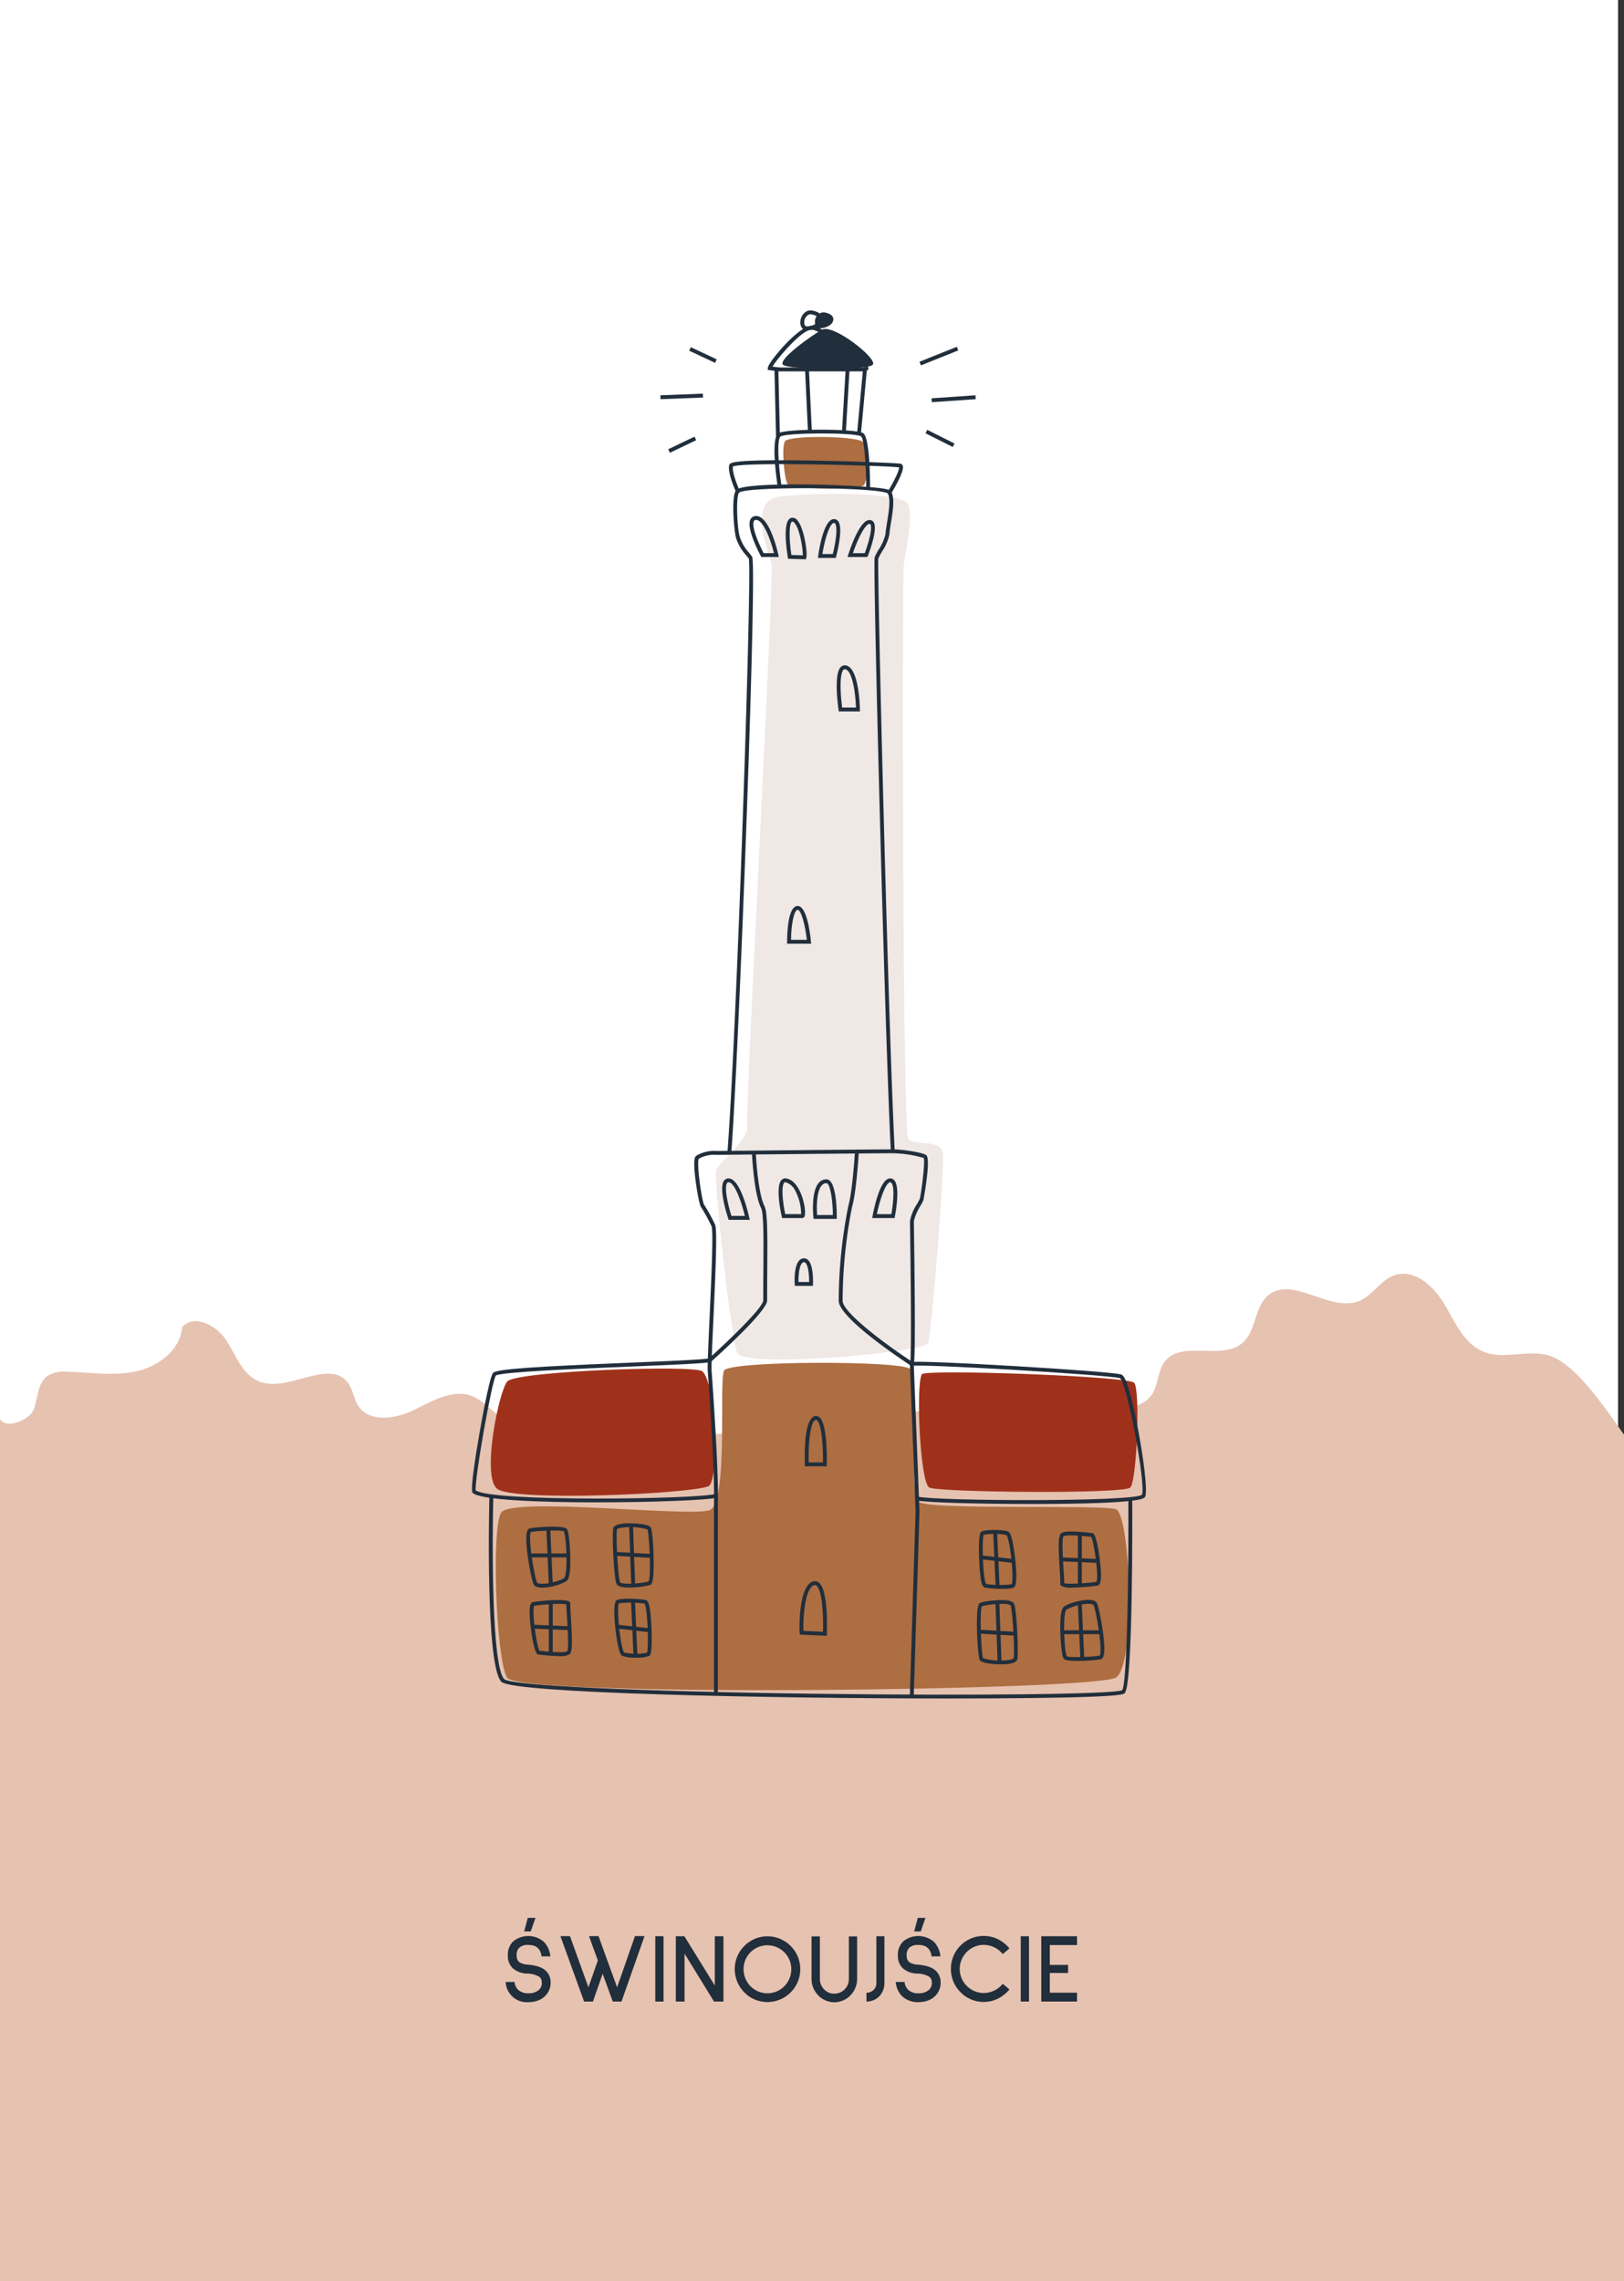 <svg xmlns="http://www.w3.org/2000/svg" width="353.298" height="496.056" viewBox="0 0 353.298 496.056">
  <rect x="0" y="0" width="353.298" height="496.056" fill="#333333" stroke="none"/>
  <g id="_1" data-name="1" transform="translate(12459 -13343)">
    <rect id="Rectangle_275" data-name="Rectangle 275" width="352" height="496" transform="translate(-12459 13343)" fill="#fff"/>
    <g id="Group_433" data-name="Group 433" transform="translate(-13075.168 13005.436)">
      <path id="Path_2184" data-name="Path 2184" d="M969.466,616.542c-3.486-4.832-10.263-15.325-16.244-17.18-4.583-1.422-9.8.938-14.256-.836-4.242-1.687-6.237-6.394-8.555-10.327s-6.6-7.834-10.906-6.324c-2.97,1.04-4.657,4.318-7.553,5.552-6.36,2.71-14.573-5.593-19.891-1.174-3.028,2.518-2.581,7.644-5.516,10.271-4.484,4.013-13.233-.643-16.948,4.092-1.664,2.12-1.4,5.28-3.01,7.444-1.9,2.553-5.571,2.779-8.752,2.769-22-.063-44.11-.242-65.867,3.03-10.139,1.524-20.491,3.795-30.531,1.715-6.661-1.379-13.14-4.659-19.9-3.905-5.357.6-10.963,3.665-15.8,1.283-2.5-1.23-4.223-3.742-6.807-4.774-4.146-1.658-8.611.991-12.62,2.957s-9.733,2.884-12.188-.844c-1.01-1.535-1.162-3.533-2.259-5.007-4.05-5.446-13,2.2-19.31-.3-3.619-1.436-5.038-5.668-7.142-8.944s-7.07-5.82-9.614-2.871c-.389,4.957-5.193,8.565-10.054,9.612s-9.9.218-14.872.084a7.083,7.083,0,0,0-4.355.893c-2.154,1.538-2.089,4.682-2.952,7.182s-6.294,4.542-7.4,2.135v187.54h353.3Z" transform="translate(0 33.006)" fill="#e6c2b0"/>
      <g id="Group_432" data-name="Group 432" transform="translate(726.184 754.623)">
        <path id="Path_2185" data-name="Path 2185" d="M716.2,706.557a2.344,2.344,0,0,0-.951-.844,3.39,3.39,0,0,0-1.442-.267,2.707,2.707,0,0,0-2.031.62,2.174,2.174,0,0,0-.554,1.6,2.336,2.336,0,0,0,.171.972,1.458,1.458,0,0,0,.513.609,3.57,3.57,0,0,0,1.688.47,11.822,11.822,0,0,1,2.019.331,5.428,5.428,0,0,1,1.442.609,3.374,3.374,0,0,1,1.56,3.077,3.769,3.769,0,0,1-.321,1.538,4.156,4.156,0,0,1-2.512,2.286,5.912,5.912,0,0,1-1.934.32,4.6,4.6,0,0,1-5-4.36l.043-.02h1.88a2.788,2.788,0,0,0,.769,1.688,3.178,3.178,0,0,0,2.243.769,3.374,3.374,0,0,0,2.137-.62,1.945,1.945,0,0,0,.791-1.6,2.365,2.365,0,0,0-.117-.78,1.336,1.336,0,0,0-.438-.588,5.411,5.411,0,0,0-2.714-.705,4.9,4.9,0,0,1-3.077-1.175,3.724,3.724,0,0,1-1.047-2.82,4.013,4.013,0,0,1,1.132-2.97,5.18,5.18,0,0,1,6.794.15,5.362,5.362,0,0,1,1.325,3.077h-1.923A3.329,3.329,0,0,0,716.2,706.557Zm-1.9-4.06h-1.432l.791-2.948h1.668Z" transform="translate(-708.852 -699.549)" fill="#212e3b"/>
        <path id="Path_2186" data-name="Path 2186" d="M732.168,717.127h-1.9l-2.2-6.047-2.115,6.047h-1.923l-5.149-14.23h2.073l4.017,11.132,2.051-5.833-1.923-5.3h2.073l1.88,5.213,2.158,5.918,3.889-11.132h2.073Z" transform="translate(-706.977 -698.923)" fill="#212e3b"/>
        <path id="Path_2187" data-name="Path 2187" d="M736.267,717.123V702.915h1.794v14.208Z" transform="translate(-703.725 -698.92)" fill="#212e3b"/>
        <path id="Path_2188" data-name="Path 2188" d="M748.338,717.123l-6.41-10.427v10.427h-1.9V702.915h1.859l6.623,10.726V702.915h1.88v14.208Z" transform="translate(-703.022 -698.92)" fill="#212e3b"/>
        <path id="Path_2189" data-name="Path 2189" d="M755.2,716.682a6.864,6.864,0,0,1-2.275-1.549,7.113,7.113,0,0,1-1.538-2.3,7.172,7.172,0,0,1-.012-5.512,7.244,7.244,0,0,1,3.826-3.835,6.87,6.87,0,0,1,2.744-.556,6.952,6.952,0,0,1,2.756.556,7.169,7.169,0,0,1,3.825,3.825,6.934,6.934,0,0,1,.556,2.755,7.014,7.014,0,0,1-.556,2.768,7.153,7.153,0,0,1-3.825,3.835,7.15,7.15,0,0,1-5.5.011Zm.748-11.411a5.18,5.18,0,0,0-3.2,4.8,5.245,5.245,0,0,0,.406,2.042,5.173,5.173,0,0,0,9.572,0,5.245,5.245,0,0,0,.406-2.042,5.2,5.2,0,0,0-7.189-4.8Z" transform="translate(-701.003 -698.916)" fill="#212e3b"/>
        <path id="Path_2190" data-name="Path 2190" d="M767.949,716.871a4.943,4.943,0,0,1-1.592-1.1,5.212,5.212,0,0,1-1.069-1.624,4.951,4.951,0,0,1-.383-1.923v-9.273h1.816v9.273a3.2,3.2,0,0,0,.235,1.218,3.076,3.076,0,0,0,.684,1.024,2.961,2.961,0,0,0,1,.694,3.139,3.139,0,0,0,2.435,0,3.2,3.2,0,0,0,1.027-.694,3.078,3.078,0,0,0,.684-1.024,3.2,3.2,0,0,0,.235-1.218v-9.273h1.795v9.273a4.954,4.954,0,0,1-.385,1.923,5.19,5.19,0,0,1-1.068,1.624,4.95,4.95,0,0,1-1.593,1.1,4.821,4.821,0,0,1-3.823,0Z" transform="translate(-698.37 -698.913)" fill="#212e3b"/>
        <path id="Path_2191" data-name="Path 2191" d="M774.967,715.2a2.118,2.118,0,0,0,1.549-.6,2.011,2.011,0,0,0,.609-1.5V702.915h1.752v10.192a4.188,4.188,0,0,1-.288,1.56,4.1,4.1,0,0,1-.8,1.282,3.806,3.806,0,0,1-1.261.865,3.935,3.935,0,0,1-1.56.31Z" transform="translate(-696.488 -698.92)" fill="#212e3b"/>
        <path id="Path_2192" data-name="Path 2192" d="M787.681,706.557a2.334,2.334,0,0,0-.95-.844,3.394,3.394,0,0,0-1.442-.267,2.7,2.7,0,0,0-2.031.62,2.169,2.169,0,0,0-.556,1.6,2.335,2.335,0,0,0,.172.972,1.455,1.455,0,0,0,.512.609,3.575,3.575,0,0,0,1.688.47,11.8,11.8,0,0,1,2.019.331,5.426,5.426,0,0,1,1.442.609,3.375,3.375,0,0,1,1.561,3.077,3.75,3.75,0,0,1-.322,1.538,4.158,4.158,0,0,1-2.51,2.286,5.923,5.923,0,0,1-1.934.32,5.021,5.021,0,0,1-3.611-1.282,5.072,5.072,0,0,1-1.389-3.078l.043-.02h1.88a2.8,2.8,0,0,0,.77,1.688,3.173,3.173,0,0,0,2.242.769,3.371,3.371,0,0,0,2.137-.62,1.945,1.945,0,0,0,.791-1.6,2.335,2.335,0,0,0-.117-.78,1.319,1.319,0,0,0-.438-.588,5.411,5.411,0,0,0-2.714-.705,4.9,4.9,0,0,1-3.077-1.175,3.724,3.724,0,0,1-1.047-2.82,4.014,4.014,0,0,1,1.134-2.97,5.178,5.178,0,0,1,6.793.15,5.347,5.347,0,0,1,1.325,3.077H788.13A3.293,3.293,0,0,0,787.681,706.557Zm-1.9-4.06h-1.432l.791-2.948H786.8Z" transform="translate(-695.485 -699.549)" fill="#212e3b"/>
        <path id="Path_2193" data-name="Path 2193" d="M794.827,716.662a6.981,6.981,0,0,1-2.286-1.559A7.165,7.165,0,0,1,791,712.818a6.994,6.994,0,0,1-.557-2.778,7.162,7.162,0,0,1,4.381-6.624,7.093,7.093,0,0,1,5.79.128,7.691,7.691,0,0,1,2.564,2.03l-1.454,1.239a5.335,5.335,0,0,0-4.144-2.008,5.04,5.04,0,0,0-2,.406,5.314,5.314,0,0,0-2.81,2.81,5.223,5.223,0,0,0,0,4.038,5.314,5.314,0,0,0,2.81,2.81,5.041,5.041,0,0,0,2,.406,5.335,5.335,0,0,0,4.144-2.008l1.454,1.239a7.93,7.93,0,0,1-2.575,2.03,7.062,7.062,0,0,1-5.779.127Z" transform="translate(-693.594 -698.93)" fill="#212e3b"/>
        <path id="Path_2194" data-name="Path 2194" d="M803.245,717.123V702.915h1.795v14.208Z" transform="translate(-691.2 -698.92)" fill="#212e3b"/>
        <path id="Path_2195" data-name="Path 2195" d="M807.007,717.123V702.915h7.777v1.923h-5.92v4.316h3.975v1.752h-3.975V715.2h5.92v1.923Z" transform="translate(-690.497 -698.92)" fill="#212e3b"/>
      </g>
      <g id="swinoujscie_kolor" data-name="swinoujscie kolor" transform="translate(722.938 405.467)">
        <path id="Path_2196" data-name="Path 2196" d="M760.094,429.186c.983-1.346,14.618-1.161,16.76,0s1.281,8.034.462,9.463-15.636.8-16.53,0S759.312,430.257,760.094,429.186Z" transform="translate(-696.092 -401.129)" fill="#ad6e42"/>
        <path id="Path_2197" data-name="Path 2197" d="M709.758,601.666c2.318-2.222,40.751-3.6,42.4-2.141,2.977,2.619,3.62,24.1,1.294,24.995-4.4,1.7-42.523,3.371-45.971.535S707.995,603.356,709.758,601.666Z" transform="translate(-706.117 -369.211)" fill="#9f311b"/>
        <path id="Path_2198" data-name="Path 2198" d="M785.218,600.018c.673-1.142,44.857.4,46.2,1.874s.579,21.291-.849,22.763-41.732,1.072-43.74,0S783.879,602.287,785.218,600.018Z" transform="translate(-691.442 -369.08)" fill="#9f311b"/>
        <path id="Path_2199" data-name="Path 2199" d="M708.221,630.431c2.393-3.492,41.257,1.071,45.355-.535s1.957-28.209,3.118-30.352,37.689-2.182,40.349-.421-.576,27.233,2.052,29.019,39.726.5,42.85,1.575,4.463,33.744,0,36.6-130.054,4.353-132.474,0S706.072,633.569,708.221,630.431Z" transform="translate(-705.946 -369.409)" fill="#ad6e42"/>
        <path id="Path_2200" data-name="Path 2200" d="M767.448,405.412c.929.145,2.071.548,2.071,1.487s-.849,1.559-2.071,1.88-1.921.078-1.921-1.253A2.011,2.011,0,0,1,767.448,405.412Z" transform="translate(-695.007 -405.401)" fill="#212e3b"/>
        <path id="Path_2201" data-name="Path 2201" d="M768.219,408.606c2.421-1.267,11.85,6.13,11.047,7.561s-18,1.148-19.51.134S766.232,409.646,768.219,408.606Z" transform="translate(-696.122 -404.828)" fill="#212e3b"/>
        <path id="Path_2202" data-name="Path 2202" d="M760.536,439.392c3.029-.785,27.617-1.607,28.7,1.63s-.686,10.2-1.02,13.413-.285,122.923,1.02,124.53,7.06-.114,7.5,3.022-2.467,39.558-3.226,41.434-40.1,5.533-41.5,2.051-5.218-38.128-4.555-39.812,7.27-6.695,6.754-9.641,5.9-119.708,5.283-122.119S754.424,440.975,760.536,439.392Z" transform="translate(-698.402 -399.177)" fill="#efe8e5"/>
      </g>
      <g id="swinoujscie" transform="translate(718.845 405.045)">
        <path id="Path_2203" data-name="Path 2203" d="M748.541,676.934H747.7V635.345c.186-7.4-1.35-28.248-1.365-28.458-.053-1.5.158-6.087.4-11.4.348-7.585.874-19.049.434-20.012a39.248,39.248,0,0,0-2.347-4.259c-.448-.684-1.779-8.51-1.32-10.45a.954.954,0,0,1,.4-.653,7.568,7.568,0,0,1,4.39-1h.032c.329,0,33.365-.348,38.273-.353h.009c2.186,0,6.461.672,7.268,1.255,1.071.773-.589,9.713-.62,9.794a11.763,11.763,0,0,1-.616,1.2,11.366,11.366,0,0,0-1.453,3.332c0,.174.011.959.027,2.172.342,24.8.151,28.648-.108,29.115l-.738-.408.369.2-.386-.171c.265-.818.271-10.484.019-28.728-.018-1.22-.027-2.008-.027-2.184a10.244,10.244,0,0,1,1.559-3.74c.254-.459.494-.894.563-1.081.246-.665,1.251-8.092.853-8.882a25.234,25.234,0,0,0-6.709-1.029H786.6c-4.9,0-37.937.349-38.269.353H748.3a6.786,6.786,0,0,0-3.885.833c-.594.818.652,9.109,1.118,9.971a39.739,39.739,0,0,1,2.4,4.352c.494,1.039.165,9.115-.354,20.412-.242,5.294-.452,9.869-.4,11.314.014.195,1.554,21.09,1.366,28.515Z" transform="translate(-695.051 -376.299)" fill="#212e3b"/>
        <path id="Path_2204" data-name="Path 2204" d="M750.324,582.346l-.842-.065c2.059-26.746,5.39-126.653,4.655-129.206-.179-.22-.411-.51-.642-.8a10,10,0,0,1-2.159-3.8c-.416-1.574-1.119-9.248.126-10.368,2.09-1.879,26.635-1.132,31.957-.25,1.233.2,1.555.389,1.7.641.813,1.452.353,4.286-.053,6.786-.158.971-.306,1.889-.35,2.569a10.6,10.6,0,0,1-1.6,3.692,13.305,13.305,0,0,0-.8,1.51c-.292,2.133,2.14,100.965,3.568,128.893l-.843.043c-1.318-25.773-3.953-128.049-3.517-129.228a13.183,13.183,0,0,1,.858-1.639,10.519,10.519,0,0,0,1.485-3.322c.046-.723.2-1.659.36-2.652.364-2.247.819-5.044.15-6.239-1.992-1.385-30.764-1.6-32.351-.174-.684.615-.488,7.2.126,9.524a9.2,9.2,0,0,0,2,3.492c.239.3.476.6.706.908C756.011,454.214,751.993,560.681,750.324,582.346Z" transform="translate(-693.915 -399.081)" fill="#212e3b"/>
        <path id="Path_2205" data-name="Path 2205" d="M778.913,439.78h-.844c0-5.1-.432-10.91-1.126-11.412-1.188-.857-16.072-.84-17.5.019-.815.491-.531,5.983.2,10.79l-.834.126c-.376-2.475-1.474-10.632.2-11.639s17.018-1,18.429.019C778.806,428.673,778.913,437.192,778.913,439.78Z" transform="translate(-692.303 -400.956)" fill="#212e3b"/>
        <path id="Path_2206" data-name="Path 2206" d="M746.57,604.829l-.563-.63c4.614-4.12,11.932-11.213,11.927-12.706-.007-2.246.009-4.528.026-6.715.047-6.28.091-12.212-.493-13.353-1.586-3.1-1.982-11.631-2-11.994l.844-.037c0,.085.4,8.708,1.906,11.646.646,1.262.643,6.044.586,13.743-.017,2.184-.033,4.463-.027,6.707C758.785,593.8,748.61,603.007,746.57,604.829Z" transform="translate(-694.565 -376.18)" fill="#212e3b"/>
        <path id="Path_2207" data-name="Path 2207" d="M785.555,605.659c-1.6-1.048-15.671-10.342-15.67-14.08a107.5,107.5,0,0,1,2.1-20.7c.887-2.973,1.41-11.406,1.415-11.49l.843.051c-.021.35-.534,8.614-1.449,11.68a106.477,106.477,0,0,0-2.059,20.458c0,2.486,9.142,9.36,15.287,13.373Z" transform="translate(-690.1 -376.182)" fill="#212e3b"/>
        <path id="Path_2208" data-name="Path 2208" d="M765.65,522.381h-5.225v-.421c0-1.784.159-7.616,2.209-7.788,2.072-.154,2.8,5.886,2.972,7.749Zm-4.378-.844h3.447c-.348-3.226-1.264-6.607-2.014-6.524C761.883,515.082,761.319,518.364,761.273,521.537Z" transform="translate(-691.869 -384.638)" fill="#212e3b"/>
        <path id="Path_2209" data-name="Path 2209" d="M765.781,584.711h-3.93l-.024-.4c-.055-.9-.218-5.4,1.906-5.583a1.27,1.27,0,0,1,1.008.368c1.187,1.137,1.074,4.793,1.057,5.206Zm-3.129-.844h2.312c.013-1.441-.182-3.557-.807-4.157a.415.415,0,0,0-.353-.136C762.909,579.648,762.6,582.048,762.652,583.867Z" transform="translate(-691.611 -372.565)" fill="#212e3b"/>
        <path id="Path_2210" data-name="Path 2210" d="M768.439,618.543h-4.734l-.015-.4c-.065-1.7-.263-10.186,2.271-10.518a1.158,1.158,0,0,1,.947.312c1.715,1.547,1.564,9.319,1.542,10.2Zm-3.919-.843h3.095c.05-3.213-.241-8.212-1.273-9.14a.314.314,0,0,0-.272-.1C764.933,608.606,764.392,613.292,764.52,617.7Z" transform="translate(-691.264 -367.164)" fill="#212e3b"/>
        <path id="Path_2211" data-name="Path 2211" d="M774.571,480.108h-4.595l-.053-.36c-.118-.791-1.1-7.769.495-9.311a1.212,1.212,0,0,1,1.107-.329c2.8.518,3.022,8.645,3.039,9.571Zm-3.865-.843h3c-.108-3.242-.8-8.043-2.336-8.327a.378.378,0,0,0-.368.108C770.075,471.943,770.315,476.412,770.706,479.266Z" transform="translate(-690.169 -392.882)" fill="#212e3b"/>
        <path id="Path_2212" data-name="Path 2212" d="M759.91,451.647h-3.8l-.12-.221c-.334-.617-3.232-6.083-2.246-7.98a1.3,1.3,0,0,1,1.054-.706c2.985-.338,4.8,7.5,5,8.395Zm-3.3-.844h2.242c-.755-3.089-2.408-7.381-3.96-7.225a.465.465,0,0,0-.4.258C753.921,444.93,755.444,448.593,756.61,450.8Z" transform="translate(-693.157 -397.997)" fill="#212e3b"/>
        <path id="Path_2213" data-name="Path 2213" d="M764.543,452.086l-3.863-.117-.055-.344c-.393-2.457-1.1-8.207.806-8.557a1.35,1.35,0,0,1,1.3.567c1.459,1.7,2.242,7.206,1.912,8.158Zm-3.137-.94,2.48.076c.047-1.29-.624-5.675-1.795-7.037-.189-.22-.358-.315-.506-.288C760.913,444.02,760.837,447.368,761.405,451.146Z" transform="translate(-691.917 -397.938)" fill="#212e3b"/>
        <path id="Path_2214" data-name="Path 2214" d="M769.956,451.737h-3.883l.068-.48c.267-1.912,1.345-8.135,3.524-7.959a1.12,1.12,0,0,1,.846.495c1.105,1.561-.307,7.014-.472,7.631Zm-2.908-.844h2.258c.56-2.215,1.148-5.72.516-6.612a.278.278,0,0,0-.223-.142C768.714,444.065,767.581,447.488,767.048,450.893Z" transform="translate(-690.813 -397.892)" fill="#212e3b"/>
        <path id="Path_2215" data-name="Path 2215" d="M775.83,451.512H771.5l.177-.551c.57-1.777,2.566-7.5,4.619-7.5.031,0,.06,0,.09,0a1.014,1.014,0,0,1,.8.491c.919,1.465-.885,6.327-1.257,7.287Zm-3.163-.844h2.583c.832-2.227,1.716-5.483,1.227-6.264a.175.175,0,0,0-.157-.1C775.411,444.209,773.761,447.451,772.666,450.668Z" transform="translate(-689.797 -397.861)" fill="#212e3b"/>
        <path id="Path_2216" data-name="Path 2216" d="M754.52,573.084h-4.587l-.095-.289c-.218-.655-2.094-6.45-.948-8.161a1.2,1.2,0,0,1,.939-.549l.089,0c2.465,0,4.168,7.057,4.487,8.487Zm-3.974-.844h2.915c-.785-3.247-2.293-7.407-3.574-7.312a.358.358,0,0,0-.3.177C748.929,566.094,749.792,569.883,750.546,572.24Z" transform="translate(-694.095 -375.304)" fill="#212e3b"/>
        <path id="Path_2217" data-name="Path 2217" d="M764,572.7a.6.6,0,0,1-.065,0l-4.31,0-.074-.33c-.242-1.085-1.383-6.565-.052-7.936a1.151,1.151,0,0,1,1.1-.326c1.964.379,3.007,2.794,3.454,4.2.44,1.388.851,3.693.331,4.233A.526.526,0,0,1,764,572.7Zm-3.7-.852,3.467,0a10.891,10.891,0,0,0-1.179-4.893,3.582,3.582,0,0,0-2.157-2.031.316.316,0,0,0-.331.086C759.392,565.749,759.778,569.339,760.3,571.849Z" transform="translate(-692.16 -375.306)" fill="#212e3b"/>
        <path id="Path_2218" data-name="Path 2218" d="M770.344,572.852H765.3l-.04-.377c-.024-.224-.565-5.527,1.187-7.473a2.145,2.145,0,0,1,1.65-.749h0c2.084,0,2.246,6.26,2.245,8.179Zm-4.276-.844H769.5c-.044-3.352-.605-6.911-1.4-6.912h0a1.311,1.311,0,0,0-1.022.47C765.928,566.842,765.941,570.35,766.068,572.008Z" transform="translate(-690.982 -375.272)" fill="#212e3b"/>
        <path id="Path_2219" data-name="Path 2219" d="M780.884,572.7h-4.862l.094-.5c.368-1.969,1.734-8.387,3.954-8.112a1.217,1.217,0,0,1,.852.522c1.187,1.629.151,7.127.03,7.748Zm-3.841-.844h3.144c.407-2.246.748-5.8.052-6.748a.371.371,0,0,0-.268-.182C779.049,564.857,777.755,568.332,777.043,571.853Z" transform="translate(-688.952 -375.305)" fill="#212e3b"/>
        <path id="Path_2220" data-name="Path 2220" d="M785.055,439.749l-.722-.44c1.414-2.316,2.5-4.64,2.457-5.237-2.8-.409-33.951-1.259-36.163-.19-.2,1.206.969,4.133,1.449,5.19l-.769.35c-.195-.427-1.892-4.228-1.477-5.853.133-.519.329-1.3,18.5-.977,8.569.153,18.071.534,18.729.668a.683.683,0,0,1,.5.406C788.009,434.711,785.957,438.267,785.055,439.749Z" transform="translate(-693.862 -399.908)" fill="#212e3b"/>
        <path id="Path_2221" data-name="Path 2221" d="M758.454,430.635l-.356-15.116h20.162l-1.345,14.44-.84-.079,1.259-13.517H758.963l.335,14.253Z" transform="translate(-692.304 -403.086)" fill="#212e3b"/>
        <path id="Path_2222" data-name="Path 2222" d="M759.212,417.786l-2.337-.315.036-.519c.2-1.268,6.781-9.221,9.587-9.063,2.633.15,11.915,7.444,12.257,9.123a.551.551,0,0,1-.286.624l-.374-.757a.3.3,0,0,0-.167.3c-.309-1.143-9.058-8.315-11.477-8.451-2.133-.1-7.53,6.327-8.545,8.028l1.418.189Z" transform="translate(-692.533 -404.513)" fill="#212e3b"/>
        <path id="Path_2223" data-name="Path 2223" d="M764.377,409.4a1.5,1.5,0,0,1-.944-.285,1.788,1.788,0,0,1-.573-1.518,2.659,2.659,0,0,1,.927-2.027,1.9,1.9,0,0,1,1.481-.5c1.542.241,2.427.935,2.427,1.905,0,1.072-.848,1.884-2.386,2.289A3.744,3.744,0,0,1,764.377,409.4Zm.677-3.506a1.187,1.187,0,0,0-.718.318,1.816,1.816,0,0,0-.632,1.385,1.151,1.151,0,0,0,.245.85c.191.148.577.145,1.147,0,.656-.173,1.757-.593,1.757-1.472,0-.745-1.312-1.008-1.714-1.071h0A.471.471,0,0,0,765.054,405.889Z" transform="translate(-691.413 -405.045)" fill="#212e3b"/>
        <path id="Path_2224" data-name="Path 2224" d="M805.926,666.3c-38.731,0-94.985-1.109-97.438-3.626-3.529-3.618-2.641-38.934-2.6-40.435l.844.021c-.267,10.13-.362,37.032,2.362,39.825,1.42,1.392,28.4,2.673,67.138,3.185,34.868.462,65.687.11,67.3-.766,1.123-1.367,1.433-26.319,1.35-41.713l.844,0c.023,4.107.166,40.193-1.6,42.312-.2.235-.465.555-7.648.831C830.138,666.17,819.035,666.3,805.926,666.3Z" transform="translate(-702.091 -364.429)" fill="#212e3b"/>
        <path id="Path_2225" data-name="Path 2225" d="M745.48,598.1" transform="translate(-694.663 -368.943)" fill="none" stroke="#212e3b" stroke-miterlimit="10" stroke-width="0.711"/>
        <path id="Path_2226" data-name="Path 2226" d="M783.769,670.157l-.844-.027,1.244-39.973-1.244-32.068.844-.032,1.244,32.1Z" transform="translate(-687.661 -368.95)" fill="#212e3b"/>
        <path id="Path_2227" data-name="Path 2227" d="M716.088,641.149a3.891,3.891,0,0,1-1.02-.115,1.244,1.244,0,0,1-.888-.687c-.469-1.125-2.215-9.845-1.288-11.654a.826.826,0,0,1,.547-.466h0c.694-.16,7.23-.738,7.993.133.559.636.976,6.44.666,9.267-.128,1.173-.355,1.821-.735,2.1A11.546,11.546,0,0,1,716.088,641.149Zm-2.425-12.107c-.748.834.637,9.4,1.3,10.981.031.075.153.147.335.2,1.322.368,4.657-.507,5.572-1.177.826-.6.512-9.1-.087-10.154C720.239,628.57,714.954,628.757,713.663,629.042Zm-.031.006Z" transform="translate(-700.808 -363.372)" fill="#212e3b"/>
        <path id="Path_2228" data-name="Path 2228" d="M732.035,641.241c-1.283,0-2.412-.18-2.716-.737-.622-1.142-1.054-11.235-.717-12.213h0c.077-.223.311-.9,2.854-1.014.956-.042,4.9,0,5.338.978.421.938.964,10.169.212,11.95a.816.816,0,0,1-.453.494A20.01,20.01,0,0,1,732.035,641.241ZM729.4,628.569c-.322.96.24,10.745.661,11.529.429.564,4.995.247,6.2-.193.6-.783.161-10.275-.242-11.307a13.693,13.693,0,0,0-5.616-.375C729.569,628.357,729.411,628.553,729.4,628.569Z" transform="translate(-697.842 -363.488)" fill="#212e3b"/>
        <path id="Path_2229" data-name="Path 2229" d="M719.737,653.523c-1,0-2.29-.1-3.826-.259-.388-.04-.667-.07-.767-.07-.927,0-1.562-5-1.734-6.532-.523-4.644.24-4.818.607-4.9.309-.069,6.963-.927,7.889-.046a.586.586,0,0,1,.182.531c-.042.239.04,1.532.119,2.784.323,5.137.363,7.52-.256,8.062A3.693,3.693,0,0,1,719.737,653.523Zm-4.385-1.161c.155.013.376.034.645.062,3.227.33,5.042.339,5.4.031.4-.554.109-5.159-.031-7.372-.092-1.474-.146-2.361-.126-2.793-.958-.341-6.035.1-6.984.285C713.647,643.412,714.71,651.048,715.352,652.362Z" transform="translate(-700.694 -360.86)" fill="#212e3b"/>
        <path id="Path_2230" data-name="Path 2230" d="M733.449,653.9a8.139,8.139,0,0,1-2.978-.391c-.191-.1-.546-.3-1.016-2.766-.437-2.3-1.149-8.216-.312-9.23h0c.609-.736,5.721-.343,6.466-.138.378.1.609.531.8,1.478.474,2.33.788,10.025.038,10.618A7.033,7.033,0,0,1,733.449,653.9Zm-3.677-11.814c-.59,1.022.341,9.851,1.145,10.712a12.891,12.891,0,0,0,4.957.034c.4-1.232.129-9.934-.572-10.685A21.208,21.208,0,0,0,729.771,642.088Zm6.077,10.81Z" transform="translate(-697.791 -360.904)" fill="#212e3b"/>
        <rect id="Rectangle_277" data-name="Rectangle 277" width="8.416" height="0.844" transform="translate(12.544 270.341)" fill="#212e3b"/>
        <rect id="Rectangle_278" data-name="Rectangle 278" width="0.845" height="11.87" transform="translate(16.184 264.974) rotate(-2.58)" fill="#212e3b"/>
        <rect id="Rectangle_279" data-name="Rectangle 279" width="0.844" height="11.297" transform="translate(16.718 280.942)" fill="#212e3b"/>
        <rect id="Rectangle_280" data-name="Rectangle 280" width="0.845" height="8.024" transform="translate(12.943 286.666) rotate(-87.524)" fill="#212e3b"/>
        <rect id="Rectangle_281" data-name="Rectangle 281" width="0.844" height="8.078" transform="translate(31.024 270.839) rotate(-86.689)" fill="#212e3b"/>
        <rect id="Rectangle_282" data-name="Rectangle 282" width="0.844" height="13.115" transform="translate(34.186 264.215) rotate(-2.069)" fill="#212e3b"/>
        <rect id="Rectangle_283" data-name="Rectangle 283" width="0.845" height="11.625" transform="matrix(0.999, -0.045, 0.045, 0.999, 34.607, 280.644)" fill="#212e3b"/>
        <rect id="Rectangle_284" data-name="Rectangle 284" width="0.845" height="7.118" transform="matrix(0.113, -0.994, 0.994, 0.113, 31.53, 286.663)" fill="#212e3b"/>
        <path id="Path_2231" data-name="Path 2231" d="M814.29,654.57c-1.442,0-2.715-.115-3.026-.469-.559-.639-.977-6.443-.667-9.271.129-1.172.355-1.818.735-2.1,1.086-.8,4.677-1.764,6.3-1.309a1.242,1.242,0,0,1,.887.687c.469,1.125,2.215,9.849,1.288,11.654a.828.828,0,0,1-.548.466h0A37.074,37.074,0,0,1,814.29,654.57Zm2.321-12.418a10.99,10.99,0,0,0-4.78,1.264c-.825.6-.51,9.1.088,10.154.538.32,5.822.131,7.116-.152.747-.833-.639-9.4-1.3-10.981-.031-.076-.153-.147-.336-.2A3.022,3.022,0,0,0,816.611,642.152Zm2.455,11.26Z" transform="translate(-682.506 -360.862)" fill="#212e3b"/>
        <path id="Path_2232" data-name="Path 2232" d="M800.526,655.307c-1.572,0-4.375-.2-4.73-.99-.421-.939-.964-10.173-.214-11.95a.816.816,0,0,1,.453-.494c.715-.26,6.485-1.179,7.234.195.623,1.143,1.054,11.235.717,12.213h0c-.076.222-.31.9-2.845,1.014C800.972,655.3,800.763,655.307,800.526,655.307Zm.113-13.138a17.184,17.184,0,0,0-4.315.5c-.6.783-.16,10.274.242,11.309a13.736,13.736,0,0,0,5.615.374c.839-.134,1-.33,1.009-.347.322-.957-.24-10.744-.662-11.531A3.378,3.378,0,0,0,800.639,642.169Z" transform="translate(-685.364 -360.858)" fill="#212e3b"/>
        <path id="Path_2233" data-name="Path 2233" d="M813.135,640.972a4.492,4.492,0,0,1-2.4-.393.589.589,0,0,1-.183-.531c.042-.241-.039-1.537-.119-2.791-.323-5.133-.362-7.515.258-8.055.673-.591,2.808-.5,6.038-.175.388.04.667.07.767.07.927,0,1.562,5,1.734,6.532.523,4.644-.241,4.818-.608,4.9A44.1,44.1,0,0,1,813.135,640.972ZM811.4,640c.958.343,6.037-.094,6.986-.285.6-.837-.457-8.473-1.1-9.788-.154-.013-.376-.034-.645-.063-3.225-.329-5.042-.338-5.4-.03-.4.553-.109,5.155.03,7.368C811.368,638.683,811.42,639.572,811.4,640Z" transform="translate(-682.56 -363.207)" fill="#212e3b"/>
        <path id="Path_2234" data-name="Path 2234" d="M800.682,641.3a22.773,22.773,0,0,1-3.823-.29c-.376-.1-.608-.531-.8-1.474-.448-2.195-.779-10.036-.039-10.621.7-.552,5-.579,5.979-.038.19.1.546.3,1.016,2.767.437,2.3,1.148,8.216.311,9.229h0C803.06,641.2,801.931,641.3,800.682,641.3Zm-4.088-11.745c-.4,1.232-.128,9.934.572,10.685a21.268,21.268,0,0,0,5.531.061c.589-1.023-.342-9.851-1.145-10.711A12.921,12.921,0,0,0,796.594,629.555Z" transform="translate(-685.294 -363.26)" fill="#212e3b"/>
        <rect id="Rectangle_285" data-name="Rectangle 285" width="8.416" height="0.844" transform="translate(128.423 287.041)" fill="#212e3b"/>
        <rect id="Rectangle_286" data-name="Rectangle 286" width="0.845" height="11.87" transform="translate(131.821 281.431) rotate(-2.58)" fill="#212e3b"/>
        <rect id="Rectangle_287" data-name="Rectangle 287" width="0.844" height="11.297" transform="translate(131.821 265.987)" fill="#212e3b"/>
        <rect id="Rectangle_288" data-name="Rectangle 288" width="0.845" height="8.024" transform="matrix(0.043, -0.999, 0.999, 0.043, 128.388, 272.057)" fill="#212e3b"/>
        <rect id="Rectangle_289" data-name="Rectangle 289" width="0.844" height="8.079" transform="translate(110.245 287.762) rotate(-86.689)" fill="#212e3b"/>
        <rect id="Rectangle_290" data-name="Rectangle 290" width="0.844" height="13.115" transform="translate(113.881 280.935) rotate(-2.069)" fill="#212e3b"/>
        <rect id="Rectangle_291" data-name="Rectangle 291" width="0.845" height="11.625" transform="matrix(0.999, -0.045, 0.045, 0.999, 113.408, 266.006)" fill="#212e3b"/>
        <rect id="Rectangle_292" data-name="Rectangle 292" width="0.845" height="7.118" transform="matrix(0.113, -0.994, 0.994, 0.113, 110.686, 271.597)" fill="#212e3b"/>
        <rect id="Rectangle_293" data-name="Rectangle 293" width="0.845" height="13.525" transform="translate(72.463 12.942) rotate(-2.697)" fill="#212e3b"/>
        <rect id="Rectangle_294" data-name="Rectangle 294" width="13.642" height="0.844" transform="translate(80.485 26.541) rotate(-86.615)" fill="#212e3b"/>
        <rect id="Rectangle_295" data-name="Rectangle 295" width="8.752" height="0.844" transform="translate(97.354 11.191) rotate(-21.845)" fill="#212e3b"/>
        <rect id="Rectangle_296" data-name="Rectangle 296" width="9.574" height="0.845" transform="translate(99.982 19.136) rotate(-3.934)" fill="#212e3b"/>
        <rect id="Rectangle_297" data-name="Rectangle 297" width="0.844" height="6.643" transform="translate(98.661 26.742) rotate(-63.328)" fill="#212e3b"/>
        <rect id="Rectangle_298" data-name="Rectangle 298" width="0.844" height="6.226" transform="translate(47.252 8.783) rotate(-64.847)" fill="#212e3b"/>
        <rect id="Rectangle_299" data-name="Rectangle 299" width="9.253" height="0.845" transform="translate(40.988 18.48) rotate(-2.203)" fill="#212e3b"/>
        <rect id="Rectangle_300" data-name="Rectangle 300" width="6.337" height="0.845" transform="matrix(0.902, -0.432, 0.432, 0.902, 42.696, 30.215)" fill="#212e3b"/>
        <path id="Path_2235" data-name="Path 2235" d="M729.743,628.359c-12.5,0-25.11-.509-26.871-2.007-.2-.169-.719-.614,1.4-12.86.216-1.239,2.125-12.142,2.964-13.261.667-.889,9.373-1.39,29.941-2.246,8.387-.349,15.632-.651,17.136-.928l.153.83c-1.562.29-8.834.591-17.253.941-11.225.468-28.189,1.173-29.342,1.951-.9,1.214-4.733,22.977-4.381,24.985,3.645,2.544,47.805,1.929,52.136.782l.215.817C753.888,627.88,741.864,628.359,729.743,628.359Z" transform="translate(-702.669 -369.138)" fill="#212e3b"/>
        <path id="Path_2236" data-name="Path 2236" d="M809.221,628.6c-10.539,0-22.751-.286-24.78-.769l.2-.823c4.049.965,46.82,1.17,48.705-.413.969-1.905-3.251-24.47-4.79-25.365-2.852-.743-42.984-3.116-45.174-2.671l-.17-.826c2.216-.458,42.684,1.93,45.58,2.689.357.094.655.461,1,1.229,2.031,4.546,5.223,23.523,4.268,25.382-.195.379-.787,1.529-23.906,1.567Z" transform="translate(-687.608 -369.022)" fill="#212e3b"/>
        <path id="Path_2237" data-name="Path 2237" d="M768.622,649.753l-5.834-.268-.049-.345c-.114-.8-.268-10.547,3.021-11.234a1.351,1.351,0,0,1,1.192.312c2.012,1.7,1.727,10.154,1.688,11.113Zm-5.077-1.078,4.265.2c.078-2.753-.039-8.854-1.4-10.009a.513.513,0,0,0-.474-.131C763.777,639.182,763.432,646.647,763.545,648.675Z" transform="translate(-691.444 -361.505)" fill="#212e3b"/>
      </g>
    </g>
  </g>
</svg>
